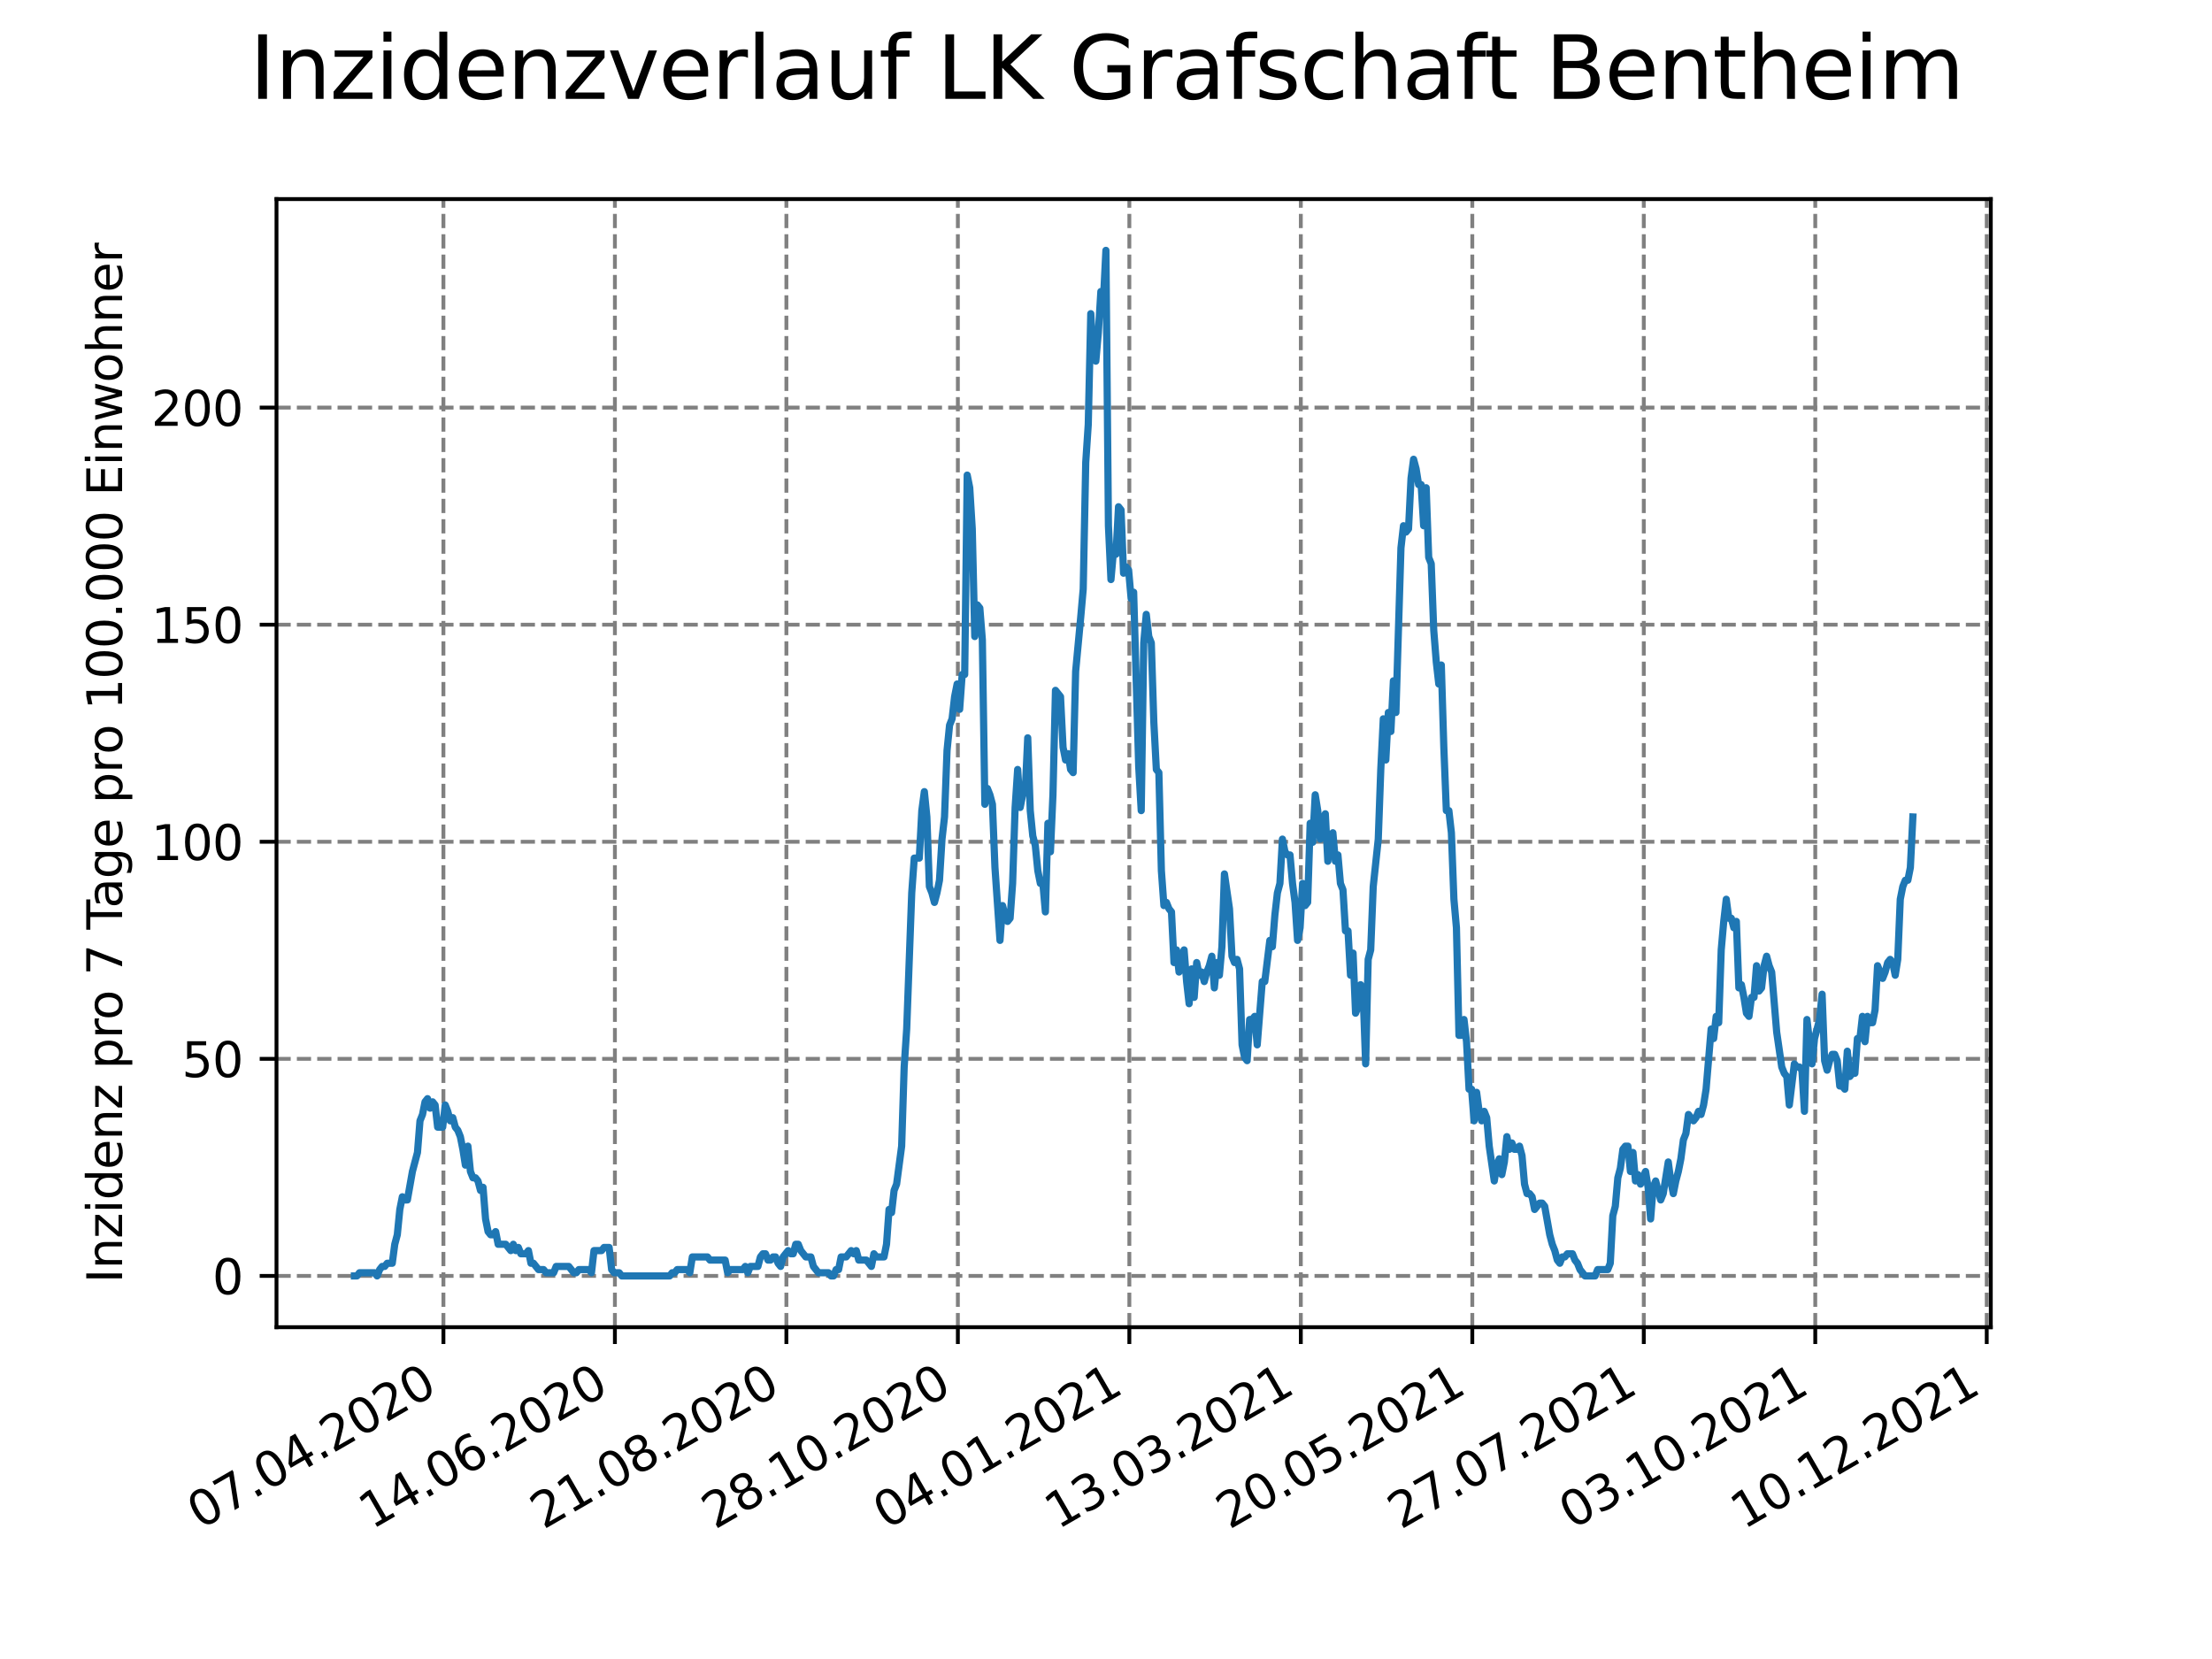 <?xml version="1.0" encoding="utf-8" standalone="no"?>
<!DOCTYPE svg PUBLIC "-//W3C//DTD SVG 1.1//EN"
  "http://www.w3.org/Graphics/SVG/1.1/DTD/svg11.dtd">
<svg height="345.6pt" version="1.1" viewBox="0 0 460.8 345.6" width="460.8pt" xmlns="http://www.w3.org/2000/svg" xmlns:xlink="http://www.w3.org/1999/xlink">
 <defs>
  <style type="text/css">*{stroke-linecap:butt;stroke-linejoin:round;}</style>
 </defs>
 <g id="figure_1">
  <g id="patch_1">
   <path d="M 0 345.6 
L 460.8 345.6 
L 460.8 0 
L 0 0 
z
" style="fill:#ffffff;"/>
  </g>
  <g id="axes_1">
   <g id="patch_2">
    <path d="M 57.6 276.48 
L 414.72 276.48 
L 414.72 41.472 
L 57.6 41.472 
z
" style="fill:#ffffff;"/>
   </g>
   <g id="matplotlib.axis_1">
    <g id="xtick_1">
     <g id="line2d_1">
      <path clip-path="url(#pcedfd2a680)" d="M 92.373 276.48 
L 92.373 41.472 
" style="fill:none;stroke:#808080;stroke-dasharray:2.96,1.28;stroke-dashoffset:0;stroke-width:0.8;"/>
     </g>
     <g id="line2d_2">
      <defs>
       <path d="M 0 0 
L 0 3.5 
" id="mc5016d5412" style="stroke:#000000;stroke-width:0.8;"/>
      </defs>
      <g>
       <use style="stroke:#000000;stroke-width:0.8;" x="92.373" xlink:href="#mc5016d5412" y="276.48"/>
      </g>
     </g>
     <g id="text_1">
      <!-- 07.04.2020 -->
      <g transform="translate(41.747 318.689)rotate(-30)scale(0.1 -0.1)">
       <defs>
        <path d="M 2034 4250 
Q 1547 4250 1301 3770 
Q 1056 3291 1056 2328 
Q 1056 1369 1301 889 
Q 1547 409 2034 409 
Q 2525 409 2770 889 
Q 3016 1369 3016 2328 
Q 3016 3291 2770 3770 
Q 2525 4250 2034 4250 
z
M 2034 4750 
Q 2819 4750 3233 4129 
Q 3647 3509 3647 2328 
Q 3647 1150 3233 529 
Q 2819 -91 2034 -91 
Q 1250 -91 836 529 
Q 422 1150 422 2328 
Q 422 3509 836 4129 
Q 1250 4750 2034 4750 
z
" id="DejaVuSans-30" transform="scale(0.016)"/>
        <path d="M 525 4666 
L 3525 4666 
L 3525 4397 
L 1831 0 
L 1172 0 
L 2766 4134 
L 525 4134 
L 525 4666 
z
" id="DejaVuSans-37" transform="scale(0.016)"/>
        <path d="M 684 794 
L 1344 794 
L 1344 0 
L 684 0 
L 684 794 
z
" id="DejaVuSans-2e" transform="scale(0.016)"/>
        <path d="M 2419 4116 
L 825 1625 
L 2419 1625 
L 2419 4116 
z
M 2253 4666 
L 3047 4666 
L 3047 1625 
L 3713 1625 
L 3713 1100 
L 3047 1100 
L 3047 0 
L 2419 0 
L 2419 1100 
L 313 1100 
L 313 1709 
L 2253 4666 
z
" id="DejaVuSans-34" transform="scale(0.016)"/>
        <path d="M 1228 531 
L 3431 531 
L 3431 0 
L 469 0 
L 469 531 
Q 828 903 1448 1529 
Q 2069 2156 2228 2338 
Q 2531 2678 2651 2914 
Q 2772 3150 2772 3378 
Q 2772 3750 2511 3984 
Q 2250 4219 1831 4219 
Q 1534 4219 1204 4116 
Q 875 4013 500 3803 
L 500 4441 
Q 881 4594 1212 4672 
Q 1544 4750 1819 4750 
Q 2544 4750 2975 4387 
Q 3406 4025 3406 3419 
Q 3406 3131 3298 2873 
Q 3191 2616 2906 2266 
Q 2828 2175 2409 1742 
Q 1991 1309 1228 531 
z
" id="DejaVuSans-32" transform="scale(0.016)"/>
       </defs>
       <use xlink:href="#DejaVuSans-30"/>
       <use x="63.623" xlink:href="#DejaVuSans-37"/>
       <use x="127.246" xlink:href="#DejaVuSans-2e"/>
       <use x="159.033" xlink:href="#DejaVuSans-30"/>
       <use x="222.656" xlink:href="#DejaVuSans-34"/>
       <use x="286.279" xlink:href="#DejaVuSans-2e"/>
       <use x="318.066" xlink:href="#DejaVuSans-32"/>
       <use x="381.689" xlink:href="#DejaVuSans-30"/>
       <use x="445.312" xlink:href="#DejaVuSans-32"/>
       <use x="508.936" xlink:href="#DejaVuSans-30"/>
      </g>
     </g>
    </g>
    <g id="xtick_2">
     <g id="line2d_3">
      <path clip-path="url(#pcedfd2a680)" d="M 128.095 276.48 
L 128.095 41.472 
" style="fill:none;stroke:#808080;stroke-dasharray:2.96,1.28;stroke-dashoffset:0;stroke-width:0.8;"/>
     </g>
     <g id="line2d_4">
      <g>
       <use style="stroke:#000000;stroke-width:0.8;" x="128.095" xlink:href="#mc5016d5412" y="276.48"/>
      </g>
     </g>
     <g id="text_2">
      <!-- 14.06.2020 -->
      <g transform="translate(77.47 318.689)rotate(-30)scale(0.1 -0.1)">
       <defs>
        <path d="M 794 531 
L 1825 531 
L 1825 4091 
L 703 3866 
L 703 4441 
L 1819 4666 
L 2450 4666 
L 2450 531 
L 3481 531 
L 3481 0 
L 794 0 
L 794 531 
z
" id="DejaVuSans-31" transform="scale(0.016)"/>
        <path d="M 2113 2584 
Q 1688 2584 1439 2293 
Q 1191 2003 1191 1497 
Q 1191 994 1439 701 
Q 1688 409 2113 409 
Q 2538 409 2786 701 
Q 3034 994 3034 1497 
Q 3034 2003 2786 2293 
Q 2538 2584 2113 2584 
z
M 3366 4563 
L 3366 3988 
Q 3128 4100 2886 4159 
Q 2644 4219 2406 4219 
Q 1781 4219 1451 3797 
Q 1122 3375 1075 2522 
Q 1259 2794 1537 2939 
Q 1816 3084 2150 3084 
Q 2853 3084 3261 2657 
Q 3669 2231 3669 1497 
Q 3669 778 3244 343 
Q 2819 -91 2113 -91 
Q 1303 -91 875 529 
Q 447 1150 447 2328 
Q 447 3434 972 4092 
Q 1497 4750 2381 4750 
Q 2619 4750 2861 4703 
Q 3103 4656 3366 4563 
z
" id="DejaVuSans-36" transform="scale(0.016)"/>
       </defs>
       <use xlink:href="#DejaVuSans-31"/>
       <use x="63.623" xlink:href="#DejaVuSans-34"/>
       <use x="127.246" xlink:href="#DejaVuSans-2e"/>
       <use x="159.033" xlink:href="#DejaVuSans-30"/>
       <use x="222.656" xlink:href="#DejaVuSans-36"/>
       <use x="286.279" xlink:href="#DejaVuSans-2e"/>
       <use x="318.066" xlink:href="#DejaVuSans-32"/>
       <use x="381.689" xlink:href="#DejaVuSans-30"/>
       <use x="445.312" xlink:href="#DejaVuSans-32"/>
       <use x="508.936" xlink:href="#DejaVuSans-30"/>
      </g>
     </g>
    </g>
    <g id="xtick_3">
     <g id="line2d_5">
      <path clip-path="url(#pcedfd2a680)" d="M 163.818 276.48 
L 163.818 41.472 
" style="fill:none;stroke:#808080;stroke-dasharray:2.96,1.28;stroke-dashoffset:0;stroke-width:0.8;"/>
     </g>
     <g id="line2d_6">
      <g>
       <use style="stroke:#000000;stroke-width:0.8;" x="163.818" xlink:href="#mc5016d5412" y="276.48"/>
      </g>
     </g>
     <g id="text_3">
      <!-- 21.08.2020 -->
      <g transform="translate(113.192 318.689)rotate(-30)scale(0.1 -0.1)">
       <defs>
        <path d="M 2034 2216 
Q 1584 2216 1326 1975 
Q 1069 1734 1069 1313 
Q 1069 891 1326 650 
Q 1584 409 2034 409 
Q 2484 409 2743 651 
Q 3003 894 3003 1313 
Q 3003 1734 2745 1975 
Q 2488 2216 2034 2216 
z
M 1403 2484 
Q 997 2584 770 2862 
Q 544 3141 544 3541 
Q 544 4100 942 4425 
Q 1341 4750 2034 4750 
Q 2731 4750 3128 4425 
Q 3525 4100 3525 3541 
Q 3525 3141 3298 2862 
Q 3072 2584 2669 2484 
Q 3125 2378 3379 2068 
Q 3634 1759 3634 1313 
Q 3634 634 3220 271 
Q 2806 -91 2034 -91 
Q 1263 -91 848 271 
Q 434 634 434 1313 
Q 434 1759 690 2068 
Q 947 2378 1403 2484 
z
M 1172 3481 
Q 1172 3119 1398 2916 
Q 1625 2713 2034 2713 
Q 2441 2713 2670 2916 
Q 2900 3119 2900 3481 
Q 2900 3844 2670 4047 
Q 2441 4250 2034 4250 
Q 1625 4250 1398 4047 
Q 1172 3844 1172 3481 
z
" id="DejaVuSans-38" transform="scale(0.016)"/>
       </defs>
       <use xlink:href="#DejaVuSans-32"/>
       <use x="63.623" xlink:href="#DejaVuSans-31"/>
       <use x="127.246" xlink:href="#DejaVuSans-2e"/>
       <use x="159.033" xlink:href="#DejaVuSans-30"/>
       <use x="222.656" xlink:href="#DejaVuSans-38"/>
       <use x="286.279" xlink:href="#DejaVuSans-2e"/>
       <use x="318.066" xlink:href="#DejaVuSans-32"/>
       <use x="381.689" xlink:href="#DejaVuSans-30"/>
       <use x="445.312" xlink:href="#DejaVuSans-32"/>
       <use x="508.936" xlink:href="#DejaVuSans-30"/>
      </g>
     </g>
    </g>
    <g id="xtick_4">
     <g id="line2d_7">
      <path clip-path="url(#pcedfd2a680)" d="M 199.54 276.48 
L 199.54 41.472 
" style="fill:none;stroke:#808080;stroke-dasharray:2.96,1.28;stroke-dashoffset:0;stroke-width:0.8;"/>
     </g>
     <g id="line2d_8">
      <g>
       <use style="stroke:#000000;stroke-width:0.8;" x="199.54" xlink:href="#mc5016d5412" y="276.48"/>
      </g>
     </g>
     <g id="text_4">
      <!-- 28.10.2020 -->
      <g transform="translate(148.915 318.689)rotate(-30)scale(0.1 -0.1)">
       <use xlink:href="#DejaVuSans-32"/>
       <use x="63.623" xlink:href="#DejaVuSans-38"/>
       <use x="127.246" xlink:href="#DejaVuSans-2e"/>
       <use x="159.033" xlink:href="#DejaVuSans-31"/>
       <use x="222.656" xlink:href="#DejaVuSans-30"/>
       <use x="286.279" xlink:href="#DejaVuSans-2e"/>
       <use x="318.066" xlink:href="#DejaVuSans-32"/>
       <use x="381.689" xlink:href="#DejaVuSans-30"/>
       <use x="445.312" xlink:href="#DejaVuSans-32"/>
       <use x="508.936" xlink:href="#DejaVuSans-30"/>
      </g>
     </g>
    </g>
    <g id="xtick_5">
     <g id="line2d_9">
      <path clip-path="url(#pcedfd2a680)" d="M 235.263 276.48 
L 235.263 41.472 
" style="fill:none;stroke:#808080;stroke-dasharray:2.96,1.28;stroke-dashoffset:0;stroke-width:0.8;"/>
     </g>
     <g id="line2d_10">
      <g>
       <use style="stroke:#000000;stroke-width:0.8;" x="235.263" xlink:href="#mc5016d5412" y="276.48"/>
      </g>
     </g>
     <g id="text_5">
      <!-- 04.01.2021 -->
      <g transform="translate(184.637 318.689)rotate(-30)scale(0.1 -0.1)">
       <use xlink:href="#DejaVuSans-30"/>
       <use x="63.623" xlink:href="#DejaVuSans-34"/>
       <use x="127.246" xlink:href="#DejaVuSans-2e"/>
       <use x="159.033" xlink:href="#DejaVuSans-30"/>
       <use x="222.656" xlink:href="#DejaVuSans-31"/>
       <use x="286.279" xlink:href="#DejaVuSans-2e"/>
       <use x="318.066" xlink:href="#DejaVuSans-32"/>
       <use x="381.689" xlink:href="#DejaVuSans-30"/>
       <use x="445.312" xlink:href="#DejaVuSans-32"/>
       <use x="508.936" xlink:href="#DejaVuSans-31"/>
      </g>
     </g>
    </g>
    <g id="xtick_6">
     <g id="line2d_11">
      <path clip-path="url(#pcedfd2a680)" d="M 270.985 276.48 
L 270.985 41.472 
" style="fill:none;stroke:#808080;stroke-dasharray:2.96,1.28;stroke-dashoffset:0;stroke-width:0.8;"/>
     </g>
     <g id="line2d_12">
      <g>
       <use style="stroke:#000000;stroke-width:0.8;" x="270.985" xlink:href="#mc5016d5412" y="276.48"/>
      </g>
     </g>
     <g id="text_6">
      <!-- 13.03.2021 -->
      <g transform="translate(220.36 318.689)rotate(-30)scale(0.1 -0.1)">
       <defs>
        <path d="M 2597 2516 
Q 3050 2419 3304 2112 
Q 3559 1806 3559 1356 
Q 3559 666 3084 287 
Q 2609 -91 1734 -91 
Q 1441 -91 1130 -33 
Q 819 25 488 141 
L 488 750 
Q 750 597 1062 519 
Q 1375 441 1716 441 
Q 2309 441 2620 675 
Q 2931 909 2931 1356 
Q 2931 1769 2642 2001 
Q 2353 2234 1838 2234 
L 1294 2234 
L 1294 2753 
L 1863 2753 
Q 2328 2753 2575 2939 
Q 2822 3125 2822 3475 
Q 2822 3834 2567 4026 
Q 2313 4219 1838 4219 
Q 1578 4219 1281 4162 
Q 984 4106 628 3988 
L 628 4550 
Q 988 4650 1302 4700 
Q 1616 4750 1894 4750 
Q 2613 4750 3031 4423 
Q 3450 4097 3450 3541 
Q 3450 3153 3228 2886 
Q 3006 2619 2597 2516 
z
" id="DejaVuSans-33" transform="scale(0.016)"/>
       </defs>
       <use xlink:href="#DejaVuSans-31"/>
       <use x="63.623" xlink:href="#DejaVuSans-33"/>
       <use x="127.246" xlink:href="#DejaVuSans-2e"/>
       <use x="159.033" xlink:href="#DejaVuSans-30"/>
       <use x="222.656" xlink:href="#DejaVuSans-33"/>
       <use x="286.279" xlink:href="#DejaVuSans-2e"/>
       <use x="318.066" xlink:href="#DejaVuSans-32"/>
       <use x="381.689" xlink:href="#DejaVuSans-30"/>
       <use x="445.312" xlink:href="#DejaVuSans-32"/>
       <use x="508.936" xlink:href="#DejaVuSans-31"/>
      </g>
     </g>
    </g>
    <g id="xtick_7">
     <g id="line2d_13">
      <path clip-path="url(#pcedfd2a680)" d="M 306.708 276.48 
L 306.708 41.472 
" style="fill:none;stroke:#808080;stroke-dasharray:2.96,1.28;stroke-dashoffset:0;stroke-width:0.8;"/>
     </g>
     <g id="line2d_14">
      <g>
       <use style="stroke:#000000;stroke-width:0.8;" x="306.708" xlink:href="#mc5016d5412" y="276.48"/>
      </g>
     </g>
     <g id="text_7">
      <!-- 20.05.2021 -->
      <g transform="translate(256.082 318.689)rotate(-30)scale(0.1 -0.1)">
       <defs>
        <path d="M 691 4666 
L 3169 4666 
L 3169 4134 
L 1269 4134 
L 1269 2991 
Q 1406 3038 1543 3061 
Q 1681 3084 1819 3084 
Q 2600 3084 3056 2656 
Q 3513 2228 3513 1497 
Q 3513 744 3044 326 
Q 2575 -91 1722 -91 
Q 1428 -91 1123 -41 
Q 819 9 494 109 
L 494 744 
Q 775 591 1075 516 
Q 1375 441 1709 441 
Q 2250 441 2565 725 
Q 2881 1009 2881 1497 
Q 2881 1984 2565 2268 
Q 2250 2553 1709 2553 
Q 1456 2553 1204 2497 
Q 953 2441 691 2322 
L 691 4666 
z
" id="DejaVuSans-35" transform="scale(0.016)"/>
       </defs>
       <use xlink:href="#DejaVuSans-32"/>
       <use x="63.623" xlink:href="#DejaVuSans-30"/>
       <use x="127.246" xlink:href="#DejaVuSans-2e"/>
       <use x="159.033" xlink:href="#DejaVuSans-30"/>
       <use x="222.656" xlink:href="#DejaVuSans-35"/>
       <use x="286.279" xlink:href="#DejaVuSans-2e"/>
       <use x="318.066" xlink:href="#DejaVuSans-32"/>
       <use x="381.689" xlink:href="#DejaVuSans-30"/>
       <use x="445.312" xlink:href="#DejaVuSans-32"/>
       <use x="508.936" xlink:href="#DejaVuSans-31"/>
      </g>
     </g>
    </g>
    <g id="xtick_8">
     <g id="line2d_15">
      <path clip-path="url(#pcedfd2a680)" d="M 342.43 276.48 
L 342.43 41.472 
" style="fill:none;stroke:#808080;stroke-dasharray:2.96,1.28;stroke-dashoffset:0;stroke-width:0.8;"/>
     </g>
     <g id="line2d_16">
      <g>
       <use style="stroke:#000000;stroke-width:0.8;" x="342.43" xlink:href="#mc5016d5412" y="276.48"/>
      </g>
     </g>
     <g id="text_8">
      <!-- 27.07.2021 -->
      <g transform="translate(291.805 318.689)rotate(-30)scale(0.1 -0.1)">
       <use xlink:href="#DejaVuSans-32"/>
       <use x="63.623" xlink:href="#DejaVuSans-37"/>
       <use x="127.246" xlink:href="#DejaVuSans-2e"/>
       <use x="159.033" xlink:href="#DejaVuSans-30"/>
       <use x="222.656" xlink:href="#DejaVuSans-37"/>
       <use x="286.279" xlink:href="#DejaVuSans-2e"/>
       <use x="318.066" xlink:href="#DejaVuSans-32"/>
       <use x="381.689" xlink:href="#DejaVuSans-30"/>
       <use x="445.312" xlink:href="#DejaVuSans-32"/>
       <use x="508.936" xlink:href="#DejaVuSans-31"/>
      </g>
     </g>
    </g>
    <g id="xtick_9">
     <g id="line2d_17">
      <path clip-path="url(#pcedfd2a680)" d="M 378.153 276.48 
L 378.153 41.472 
" style="fill:none;stroke:#808080;stroke-dasharray:2.96,1.28;stroke-dashoffset:0;stroke-width:0.8;"/>
     </g>
     <g id="line2d_18">
      <g>
       <use style="stroke:#000000;stroke-width:0.8;" x="378.153" xlink:href="#mc5016d5412" y="276.48"/>
      </g>
     </g>
     <g id="text_9">
      <!-- 03.10.2021 -->
      <g transform="translate(327.527 318.689)rotate(-30)scale(0.1 -0.1)">
       <use xlink:href="#DejaVuSans-30"/>
       <use x="63.623" xlink:href="#DejaVuSans-33"/>
       <use x="127.246" xlink:href="#DejaVuSans-2e"/>
       <use x="159.033" xlink:href="#DejaVuSans-31"/>
       <use x="222.656" xlink:href="#DejaVuSans-30"/>
       <use x="286.279" xlink:href="#DejaVuSans-2e"/>
       <use x="318.066" xlink:href="#DejaVuSans-32"/>
       <use x="381.689" xlink:href="#DejaVuSans-30"/>
       <use x="445.312" xlink:href="#DejaVuSans-32"/>
       <use x="508.936" xlink:href="#DejaVuSans-31"/>
      </g>
     </g>
    </g>
    <g id="xtick_10">
     <g id="line2d_19">
      <path clip-path="url(#pcedfd2a680)" d="M 413.875 276.48 
L 413.875 41.472 
" style="fill:none;stroke:#808080;stroke-dasharray:2.96,1.28;stroke-dashoffset:0;stroke-width:0.8;"/>
     </g>
     <g id="line2d_20">
      <g>
       <use style="stroke:#000000;stroke-width:0.8;" x="413.875" xlink:href="#mc5016d5412" y="276.48"/>
      </g>
     </g>
     <g id="text_10">
      <!-- 10.12.2021 -->
      <g transform="translate(363.25 318.689)rotate(-30)scale(0.1 -0.1)">
       <use xlink:href="#DejaVuSans-31"/>
       <use x="63.623" xlink:href="#DejaVuSans-30"/>
       <use x="127.246" xlink:href="#DejaVuSans-2e"/>
       <use x="159.033" xlink:href="#DejaVuSans-31"/>
       <use x="222.656" xlink:href="#DejaVuSans-32"/>
       <use x="286.279" xlink:href="#DejaVuSans-2e"/>
       <use x="318.066" xlink:href="#DejaVuSans-32"/>
       <use x="381.689" xlink:href="#DejaVuSans-30"/>
       <use x="445.312" xlink:href="#DejaVuSans-32"/>
       <use x="508.936" xlink:href="#DejaVuSans-31"/>
      </g>
     </g>
    </g>
   </g>
   <g id="matplotlib.axis_2">
    <g id="ytick_1">
     <g id="line2d_21">
      <path clip-path="url(#pcedfd2a680)" d="M 57.6 265.798 
L 414.72 265.798 
" style="fill:none;stroke:#808080;stroke-dasharray:2.96,1.28;stroke-dashoffset:0;stroke-width:0.8;"/>
     </g>
     <g id="line2d_22">
      <defs>
       <path d="M 0 0 
L -3.5 0 
" id="m6a59c9fbe6" style="stroke:#000000;stroke-width:0.8;"/>
      </defs>
      <g>
       <use style="stroke:#000000;stroke-width:0.8;" x="57.6" xlink:href="#m6a59c9fbe6" y="265.798"/>
      </g>
     </g>
     <g id="text_11">
      <!-- 0 -->
      <g transform="translate(44.237 269.597)scale(0.1 -0.1)">
       <use xlink:href="#DejaVuSans-30"/>
      </g>
     </g>
    </g>
    <g id="ytick_2">
     <g id="line2d_23">
      <path clip-path="url(#pcedfd2a680)" d="M 57.6 220.576 
L 414.72 220.576 
" style="fill:none;stroke:#808080;stroke-dasharray:2.96,1.28;stroke-dashoffset:0;stroke-width:0.8;"/>
     </g>
     <g id="line2d_24">
      <g>
       <use style="stroke:#000000;stroke-width:0.8;" x="57.6" xlink:href="#m6a59c9fbe6" y="220.576"/>
      </g>
     </g>
     <g id="text_12">
      <!-- 50 -->
      <g transform="translate(37.875 224.375)scale(0.1 -0.1)">
       <use xlink:href="#DejaVuSans-35"/>
       <use x="63.623" xlink:href="#DejaVuSans-30"/>
      </g>
     </g>
    </g>
    <g id="ytick_3">
     <g id="line2d_25">
      <path clip-path="url(#pcedfd2a680)" d="M 57.6 175.354 
L 414.72 175.354 
" style="fill:none;stroke:#808080;stroke-dasharray:2.96,1.28;stroke-dashoffset:0;stroke-width:0.8;"/>
     </g>
     <g id="line2d_26">
      <g>
       <use style="stroke:#000000;stroke-width:0.8;" x="57.6" xlink:href="#m6a59c9fbe6" y="175.354"/>
      </g>
     </g>
     <g id="text_13">
      <!-- 100 -->
      <g transform="translate(31.512 179.153)scale(0.1 -0.1)">
       <use xlink:href="#DejaVuSans-31"/>
       <use x="63.623" xlink:href="#DejaVuSans-30"/>
       <use x="127.246" xlink:href="#DejaVuSans-30"/>
      </g>
     </g>
    </g>
    <g id="ytick_4">
     <g id="line2d_27">
      <path clip-path="url(#pcedfd2a680)" d="M 57.6 130.132 
L 414.72 130.132 
" style="fill:none;stroke:#808080;stroke-dasharray:2.96,1.28;stroke-dashoffset:0;stroke-width:0.8;"/>
     </g>
     <g id="line2d_28">
      <g>
       <use style="stroke:#000000;stroke-width:0.8;" x="57.6" xlink:href="#m6a59c9fbe6" y="130.132"/>
      </g>
     </g>
     <g id="text_14">
      <!-- 150 -->
      <g transform="translate(31.512 133.931)scale(0.1 -0.1)">
       <use xlink:href="#DejaVuSans-31"/>
       <use x="63.623" xlink:href="#DejaVuSans-35"/>
       <use x="127.246" xlink:href="#DejaVuSans-30"/>
      </g>
     </g>
    </g>
    <g id="ytick_5">
     <g id="line2d_29">
      <path clip-path="url(#pcedfd2a680)" d="M 57.6 84.91 
L 414.72 84.91 
" style="fill:none;stroke:#808080;stroke-dasharray:2.96,1.28;stroke-dashoffset:0;stroke-width:0.8;"/>
     </g>
     <g id="line2d_30">
      <g>
       <use style="stroke:#000000;stroke-width:0.8;" x="57.6" xlink:href="#m6a59c9fbe6" y="84.91"/>
      </g>
     </g>
     <g id="text_15">
      <!-- 200 -->
      <g transform="translate(31.512 88.709)scale(0.1 -0.1)">
       <use xlink:href="#DejaVuSans-32"/>
       <use x="63.623" xlink:href="#DejaVuSans-30"/>
       <use x="127.246" xlink:href="#DejaVuSans-30"/>
      </g>
     </g>
    </g>
    <g id="text_16">
     <!-- Inzidenz pro 7 Tage pro 100.000 Einwohner -->
     <g transform="translate(25.433 267.301)rotate(-90)scale(0.1 -0.1)">
      <defs>
       <path d="M 628 4666 
L 1259 4666 
L 1259 0 
L 628 0 
L 628 4666 
z
" id="DejaVuSans-49" transform="scale(0.016)"/>
       <path d="M 3513 2113 
L 3513 0 
L 2938 0 
L 2938 2094 
Q 2938 2591 2744 2837 
Q 2550 3084 2163 3084 
Q 1697 3084 1428 2787 
Q 1159 2491 1159 1978 
L 1159 0 
L 581 0 
L 581 3500 
L 1159 3500 
L 1159 2956 
Q 1366 3272 1645 3428 
Q 1925 3584 2291 3584 
Q 2894 3584 3203 3211 
Q 3513 2838 3513 2113 
z
" id="DejaVuSans-6e" transform="scale(0.016)"/>
       <path d="M 353 3500 
L 3084 3500 
L 3084 2975 
L 922 459 
L 3084 459 
L 3084 0 
L 275 0 
L 275 525 
L 2438 3041 
L 353 3041 
L 353 3500 
z
" id="DejaVuSans-7a" transform="scale(0.016)"/>
       <path d="M 603 3500 
L 1178 3500 
L 1178 0 
L 603 0 
L 603 3500 
z
M 603 4863 
L 1178 4863 
L 1178 4134 
L 603 4134 
L 603 4863 
z
" id="DejaVuSans-69" transform="scale(0.016)"/>
       <path d="M 2906 2969 
L 2906 4863 
L 3481 4863 
L 3481 0 
L 2906 0 
L 2906 525 
Q 2725 213 2448 61 
Q 2172 -91 1784 -91 
Q 1150 -91 751 415 
Q 353 922 353 1747 
Q 353 2572 751 3078 
Q 1150 3584 1784 3584 
Q 2172 3584 2448 3432 
Q 2725 3281 2906 2969 
z
M 947 1747 
Q 947 1113 1208 752 
Q 1469 391 1925 391 
Q 2381 391 2643 752 
Q 2906 1113 2906 1747 
Q 2906 2381 2643 2742 
Q 2381 3103 1925 3103 
Q 1469 3103 1208 2742 
Q 947 2381 947 1747 
z
" id="DejaVuSans-64" transform="scale(0.016)"/>
       <path d="M 3597 1894 
L 3597 1613 
L 953 1613 
Q 991 1019 1311 708 
Q 1631 397 2203 397 
Q 2534 397 2845 478 
Q 3156 559 3463 722 
L 3463 178 
Q 3153 47 2828 -22 
Q 2503 -91 2169 -91 
Q 1331 -91 842 396 
Q 353 884 353 1716 
Q 353 2575 817 3079 
Q 1281 3584 2069 3584 
Q 2775 3584 3186 3129 
Q 3597 2675 3597 1894 
z
M 3022 2063 
Q 3016 2534 2758 2815 
Q 2500 3097 2075 3097 
Q 1594 3097 1305 2825 
Q 1016 2553 972 2059 
L 3022 2063 
z
" id="DejaVuSans-65" transform="scale(0.016)"/>
       <path id="DejaVuSans-20" transform="scale(0.016)"/>
       <path d="M 1159 525 
L 1159 -1331 
L 581 -1331 
L 581 3500 
L 1159 3500 
L 1159 2969 
Q 1341 3281 1617 3432 
Q 1894 3584 2278 3584 
Q 2916 3584 3314 3078 
Q 3713 2572 3713 1747 
Q 3713 922 3314 415 
Q 2916 -91 2278 -91 
Q 1894 -91 1617 61 
Q 1341 213 1159 525 
z
M 3116 1747 
Q 3116 2381 2855 2742 
Q 2594 3103 2138 3103 
Q 1681 3103 1420 2742 
Q 1159 2381 1159 1747 
Q 1159 1113 1420 752 
Q 1681 391 2138 391 
Q 2594 391 2855 752 
Q 3116 1113 3116 1747 
z
" id="DejaVuSans-70" transform="scale(0.016)"/>
       <path d="M 2631 2963 
Q 2534 3019 2420 3045 
Q 2306 3072 2169 3072 
Q 1681 3072 1420 2755 
Q 1159 2438 1159 1844 
L 1159 0 
L 581 0 
L 581 3500 
L 1159 3500 
L 1159 2956 
Q 1341 3275 1631 3429 
Q 1922 3584 2338 3584 
Q 2397 3584 2469 3576 
Q 2541 3569 2628 3553 
L 2631 2963 
z
" id="DejaVuSans-72" transform="scale(0.016)"/>
       <path d="M 1959 3097 
Q 1497 3097 1228 2736 
Q 959 2375 959 1747 
Q 959 1119 1226 758 
Q 1494 397 1959 397 
Q 2419 397 2687 759 
Q 2956 1122 2956 1747 
Q 2956 2369 2687 2733 
Q 2419 3097 1959 3097 
z
M 1959 3584 
Q 2709 3584 3137 3096 
Q 3566 2609 3566 1747 
Q 3566 888 3137 398 
Q 2709 -91 1959 -91 
Q 1206 -91 779 398 
Q 353 888 353 1747 
Q 353 2609 779 3096 
Q 1206 3584 1959 3584 
z
" id="DejaVuSans-6f" transform="scale(0.016)"/>
       <path d="M -19 4666 
L 3928 4666 
L 3928 4134 
L 2272 4134 
L 2272 0 
L 1638 0 
L 1638 4134 
L -19 4134 
L -19 4666 
z
" id="DejaVuSans-54" transform="scale(0.016)"/>
       <path d="M 2194 1759 
Q 1497 1759 1228 1600 
Q 959 1441 959 1056 
Q 959 750 1161 570 
Q 1363 391 1709 391 
Q 2188 391 2477 730 
Q 2766 1069 2766 1631 
L 2766 1759 
L 2194 1759 
z
M 3341 1997 
L 3341 0 
L 2766 0 
L 2766 531 
Q 2569 213 2275 61 
Q 1981 -91 1556 -91 
Q 1019 -91 701 211 
Q 384 513 384 1019 
Q 384 1609 779 1909 
Q 1175 2209 1959 2209 
L 2766 2209 
L 2766 2266 
Q 2766 2663 2505 2880 
Q 2244 3097 1772 3097 
Q 1472 3097 1187 3025 
Q 903 2953 641 2809 
L 641 3341 
Q 956 3463 1253 3523 
Q 1550 3584 1831 3584 
Q 2591 3584 2966 3190 
Q 3341 2797 3341 1997 
z
" id="DejaVuSans-61" transform="scale(0.016)"/>
       <path d="M 2906 1791 
Q 2906 2416 2648 2759 
Q 2391 3103 1925 3103 
Q 1463 3103 1205 2759 
Q 947 2416 947 1791 
Q 947 1169 1205 825 
Q 1463 481 1925 481 
Q 2391 481 2648 825 
Q 2906 1169 2906 1791 
z
M 3481 434 
Q 3481 -459 3084 -895 
Q 2688 -1331 1869 -1331 
Q 1566 -1331 1297 -1286 
Q 1028 -1241 775 -1147 
L 775 -588 
Q 1028 -725 1275 -790 
Q 1522 -856 1778 -856 
Q 2344 -856 2625 -561 
Q 2906 -266 2906 331 
L 2906 616 
Q 2728 306 2450 153 
Q 2172 0 1784 0 
Q 1141 0 747 490 
Q 353 981 353 1791 
Q 353 2603 747 3093 
Q 1141 3584 1784 3584 
Q 2172 3584 2450 3431 
Q 2728 3278 2906 2969 
L 2906 3500 
L 3481 3500 
L 3481 434 
z
" id="DejaVuSans-67" transform="scale(0.016)"/>
       <path d="M 628 4666 
L 3578 4666 
L 3578 4134 
L 1259 4134 
L 1259 2753 
L 3481 2753 
L 3481 2222 
L 1259 2222 
L 1259 531 
L 3634 531 
L 3634 0 
L 628 0 
L 628 4666 
z
" id="DejaVuSans-45" transform="scale(0.016)"/>
       <path d="M 269 3500 
L 844 3500 
L 1563 769 
L 2278 3500 
L 2956 3500 
L 3675 769 
L 4391 3500 
L 4966 3500 
L 4050 0 
L 3372 0 
L 2619 2869 
L 1863 0 
L 1184 0 
L 269 3500 
z
" id="DejaVuSans-77" transform="scale(0.016)"/>
       <path d="M 3513 2113 
L 3513 0 
L 2938 0 
L 2938 2094 
Q 2938 2591 2744 2837 
Q 2550 3084 2163 3084 
Q 1697 3084 1428 2787 
Q 1159 2491 1159 1978 
L 1159 0 
L 581 0 
L 581 4863 
L 1159 4863 
L 1159 2956 
Q 1366 3272 1645 3428 
Q 1925 3584 2291 3584 
Q 2894 3584 3203 3211 
Q 3513 2838 3513 2113 
z
" id="DejaVuSans-68" transform="scale(0.016)"/>
      </defs>
      <use xlink:href="#DejaVuSans-49"/>
      <use x="29.492" xlink:href="#DejaVuSans-6e"/>
      <use x="92.871" xlink:href="#DejaVuSans-7a"/>
      <use x="145.361" xlink:href="#DejaVuSans-69"/>
      <use x="173.145" xlink:href="#DejaVuSans-64"/>
      <use x="236.621" xlink:href="#DejaVuSans-65"/>
      <use x="298.145" xlink:href="#DejaVuSans-6e"/>
      <use x="361.523" xlink:href="#DejaVuSans-7a"/>
      <use x="414.014" xlink:href="#DejaVuSans-20"/>
      <use x="445.801" xlink:href="#DejaVuSans-70"/>
      <use x="509.277" xlink:href="#DejaVuSans-72"/>
      <use x="548.141" xlink:href="#DejaVuSans-6f"/>
      <use x="609.322" xlink:href="#DejaVuSans-20"/>
      <use x="641.109" xlink:href="#DejaVuSans-37"/>
      <use x="704.732" xlink:href="#DejaVuSans-20"/>
      <use x="736.52" xlink:href="#DejaVuSans-54"/>
      <use x="781.104" xlink:href="#DejaVuSans-61"/>
      <use x="842.383" xlink:href="#DejaVuSans-67"/>
      <use x="905.859" xlink:href="#DejaVuSans-65"/>
      <use x="967.383" xlink:href="#DejaVuSans-20"/>
      <use x="999.17" xlink:href="#DejaVuSans-70"/>
      <use x="1062.646" xlink:href="#DejaVuSans-72"/>
      <use x="1101.51" xlink:href="#DejaVuSans-6f"/>
      <use x="1162.691" xlink:href="#DejaVuSans-20"/>
      <use x="1194.479" xlink:href="#DejaVuSans-31"/>
      <use x="1258.102" xlink:href="#DejaVuSans-30"/>
      <use x="1321.725" xlink:href="#DejaVuSans-30"/>
      <use x="1385.348" xlink:href="#DejaVuSans-2e"/>
      <use x="1417.135" xlink:href="#DejaVuSans-30"/>
      <use x="1480.758" xlink:href="#DejaVuSans-30"/>
      <use x="1544.381" xlink:href="#DejaVuSans-30"/>
      <use x="1608.004" xlink:href="#DejaVuSans-20"/>
      <use x="1639.791" xlink:href="#DejaVuSans-45"/>
      <use x="1702.975" xlink:href="#DejaVuSans-69"/>
      <use x="1730.758" xlink:href="#DejaVuSans-6e"/>
      <use x="1794.137" xlink:href="#DejaVuSans-77"/>
      <use x="1875.924" xlink:href="#DejaVuSans-6f"/>
      <use x="1937.105" xlink:href="#DejaVuSans-68"/>
      <use x="2000.484" xlink:href="#DejaVuSans-6e"/>
      <use x="2063.863" xlink:href="#DejaVuSans-65"/>
      <use x="2125.387" xlink:href="#DejaVuSans-72"/>
     </g>
    </g>
   </g>
   <g id="line2d_31">
    <path clip-path="url(#pcedfd2a680)" d="M 73.833 265.798 
L 74.358 265.798 
L 74.883 265.138 
L 78.035 265.138 
L 78.561 265.798 
L 79.086 264.479 
L 79.611 263.82 
L 80.137 263.82 
L 80.662 263.16 
L 81.713 263.16 
L 82.238 259.204 
L 82.763 257.226 
L 83.289 251.951 
L 83.814 249.313 
L 84.339 249.972 
L 84.865 249.972 
L 85.915 244.038 
L 86.966 240.081 
L 87.491 233.488 
L 88.017 232.169 
L 88.542 229.531 
L 89.067 228.872 
L 89.593 230.85 
L 90.118 229.531 
L 90.643 230.191 
L 91.169 234.806 
L 92.219 234.806 
L 92.745 230.191 
L 93.27 231.509 
L 93.795 233.488 
L 94.321 232.828 
L 94.846 234.806 
L 95.371 235.466 
L 95.897 236.784 
L 96.422 239.422 
L 96.947 242.719 
L 97.473 238.763 
L 97.998 244.038 
L 98.523 245.357 
L 99.049 245.357 
L 99.574 246.016 
L 100.099 247.994 
L 100.625 247.335 
L 101.15 253.929 
L 101.675 256.566 
L 102.201 257.226 
L 102.726 257.226 
L 103.251 256.566 
L 103.777 259.204 
L 105.353 259.204 
L 106.403 260.523 
L 106.929 259.204 
L 107.454 260.523 
L 107.979 259.863 
L 108.505 261.182 
L 109.555 261.182 
L 110.081 260.523 
L 110.606 263.16 
L 111.131 263.16 
L 112.182 264.479 
L 113.233 264.479 
L 113.758 265.138 
L 115.334 265.138 
L 115.859 263.82 
L 118.486 263.82 
L 119.537 265.138 
L 120.062 265.138 
L 120.587 264.479 
L 122.689 264.479 
L 123.214 265.138 
L 123.739 260.523 
L 125.315 260.523 
L 125.84 259.863 
L 126.891 259.863 
L 127.416 264.479 
L 127.942 265.138 
L 128.992 265.138 
L 129.518 265.798 
L 139.499 265.798 
L 140.024 265.138 
L 140.55 265.138 
L 141.075 264.479 
L 143.176 264.479 
L 143.702 265.138 
L 144.227 261.841 
L 147.379 261.841 
L 147.904 262.501 
L 151.056 262.501 
L 151.582 265.138 
L 152.107 264.479 
L 154.734 264.479 
L 155.259 263.82 
L 155.784 265.138 
L 156.31 263.82 
L 157.886 263.82 
L 158.411 261.841 
L 158.936 261.182 
L 159.462 261.182 
L 159.987 262.501 
L 160.512 262.501 
L 161.038 261.841 
L 161.563 261.841 
L 162.088 263.16 
L 162.614 263.82 
L 163.139 261.841 
L 164.19 260.523 
L 164.715 261.182 
L 165.24 261.182 
L 165.766 259.204 
L 166.291 259.204 
L 166.816 260.523 
L 167.867 261.841 
L 168.918 261.841 
L 169.443 263.82 
L 170.494 265.138 
L 172.595 265.138 
L 173.12 265.798 
L 173.646 265.798 
L 174.171 264.479 
L 174.696 264.479 
L 175.222 261.841 
L 176.272 261.841 
L 177.323 260.523 
L 177.848 261.182 
L 178.374 260.523 
L 178.899 262.501 
L 180.475 262.501 
L 181.526 263.82 
L 182.051 261.182 
L 182.576 261.841 
L 184.152 261.841 
L 184.678 259.204 
L 185.203 251.951 
L 185.728 252.61 
L 186.254 247.994 
L 186.779 246.675 
L 187.83 238.763 
L 188.355 222.278 
L 188.88 214.365 
L 189.931 186.011 
L 190.456 178.758 
L 191.507 178.758 
L 192.032 168.867 
L 192.558 164.911 
L 193.083 170.186 
L 193.608 184.692 
L 194.134 186.011 
L 194.659 187.989 
L 195.184 186.011 
L 195.71 183.374 
L 196.235 174.801 
L 196.76 170.186 
L 197.286 156.338 
L 197.811 151.063 
L 198.336 149.744 
L 198.862 145.129 
L 199.387 142.491 
L 199.912 147.766 
L 200.437 140.513 
L 200.963 140.513 
L 201.488 98.971 
L 202.013 101.609 
L 202.539 110.181 
L 203.064 132.6 
L 203.589 126.006 
L 204.115 126.666 
L 204.64 133.26 
L 205.165 167.548 
L 205.691 164.251 
L 206.216 165.57 
L 206.741 167.548 
L 207.267 180.736 
L 208.317 195.902 
L 208.843 188.649 
L 209.368 190.627 
L 209.893 191.946 
L 210.419 191.286 
L 210.944 184.033 
L 211.469 168.208 
L 211.995 160.295 
L 212.52 168.208 
L 213.045 165.57 
L 213.571 164.911 
L 214.096 153.701 
L 214.621 168.867 
L 215.147 174.142 
L 215.672 176.12 
L 216.197 181.395 
L 216.723 184.033 
L 217.248 184.033 
L 217.773 189.968 
L 218.299 171.504 
L 218.824 177.439 
L 219.349 165.57 
L 219.875 143.81 
L 220.925 145.129 
L 221.451 155.679 
L 221.976 158.317 
L 222.501 156.998 
L 223.027 160.295 
L 223.552 160.954 
L 224.077 139.854 
L 225.128 128.644 
L 225.653 122.709 
L 226.179 96.334 
L 226.704 88.421 
L 227.229 65.342 
L 227.755 74.574 
L 228.28 75.233 
L 228.805 69.298 
L 229.331 60.726 
L 229.856 62.704 
L 230.381 52.154 
L 230.907 109.521 
L 231.432 120.731 
L 231.957 114.797 
L 232.483 115.456 
L 233.008 105.565 
L 233.533 106.224 
L 234.059 119.412 
L 234.584 118.094 
L 235.109 118.753 
L 235.635 124.688 
L 236.16 123.369 
L 237.211 159.635 
L 237.736 168.867 
L 238.261 133.919 
L 238.787 127.984 
L 239.312 132.6 
L 239.837 133.919 
L 240.363 150.404 
L 240.888 160.295 
L 241.413 160.954 
L 241.939 181.395 
L 242.464 188.649 
L 242.989 187.989 
L 243.515 189.308 
L 244.04 189.968 
L 244.565 200.518 
L 245.091 197.88 
L 245.616 202.496 
L 246.141 199.199 
L 246.667 197.88 
L 247.192 204.474 
L 247.717 209.09 
L 248.243 201.837 
L 248.768 207.771 
L 249.293 200.518 
L 249.819 203.155 
L 250.344 202.496 
L 250.869 204.474 
L 251.395 202.496 
L 251.92 201.177 
L 252.445 199.199 
L 252.971 205.793 
L 253.496 200.518 
L 254.021 203.155 
L 254.547 197.221 
L 255.072 182.055 
L 256.123 189.308 
L 256.648 199.199 
L 257.173 200.518 
L 257.699 199.858 
L 258.224 201.837 
L 258.749 217.662 
L 259.275 220.3 
L 259.8 220.959 
L 260.325 212.387 
L 260.851 212.387 
L 261.376 211.728 
L 261.901 217.662 
L 262.952 204.474 
L 263.477 204.474 
L 264.528 195.902 
L 265.053 197.221 
L 265.579 190.627 
L 266.104 186.011 
L 266.629 184.033 
L 267.155 174.801 
L 267.68 177.439 
L 268.205 178.098 
L 268.731 178.098 
L 269.256 184.033 
L 269.781 187.989 
L 270.307 195.902 
L 270.832 193.264 
L 271.357 184.033 
L 271.883 188.649 
L 272.408 187.989 
L 272.933 171.504 
L 273.459 175.461 
L 273.984 165.57 
L 274.509 168.867 
L 275.034 174.801 
L 275.56 170.845 
L 276.085 169.526 
L 276.61 179.417 
L 277.136 174.801 
L 277.661 173.483 
L 278.186 179.417 
L 278.712 178.098 
L 279.237 184.033 
L 279.762 185.352 
L 280.288 193.924 
L 280.813 193.924 
L 281.338 203.155 
L 281.864 198.54 
L 282.389 211.068 
L 282.914 209.749 
L 283.44 205.134 
L 283.965 207.112 
L 284.49 221.618 
L 285.016 199.858 
L 285.541 197.88 
L 286.066 184.692 
L 287.117 174.801 
L 287.642 160.295 
L 288.168 149.744 
L 288.693 158.317 
L 289.218 148.426 
L 289.744 152.382 
L 290.269 141.832 
L 290.794 148.426 
L 291.845 114.137 
L 292.37 109.521 
L 292.896 110.84 
L 293.421 110.181 
L 293.946 99.631 
L 294.472 95.674 
L 294.997 97.652 
L 295.522 100.949 
L 296.048 100.949 
L 296.573 109.521 
L 297.098 101.609 
L 297.624 116.115 
L 298.149 117.434 
L 298.674 131.281 
L 299.2 137.875 
L 299.725 142.491 
L 300.25 138.535 
L 300.776 155.679 
L 301.301 168.867 
L 301.826 168.867 
L 302.352 173.483 
L 302.877 187.33 
L 303.402 193.264 
L 303.928 215.684 
L 304.453 215.684 
L 304.978 212.387 
L 305.504 217.003 
L 306.029 226.894 
L 306.554 226.894 
L 307.08 233.488 
L 307.605 227.553 
L 308.13 231.509 
L 308.656 233.488 
L 309.181 231.509 
L 309.706 232.828 
L 310.232 238.763 
L 311.282 246.016 
L 311.808 242.719 
L 312.333 241.4 
L 312.858 244.697 
L 313.384 242.06 
L 313.909 236.784 
L 314.434 239.422 
L 314.96 238.103 
L 315.485 239.422 
L 316.01 239.422 
L 316.536 238.763 
L 317.061 240.741 
L 317.586 246.675 
L 318.112 248.654 
L 318.637 248.654 
L 319.162 249.313 
L 319.688 251.951 
L 320.738 250.632 
L 321.264 250.632 
L 321.789 251.291 
L 322.84 257.226 
L 323.365 259.204 
L 323.89 260.523 
L 324.416 262.501 
L 324.941 263.16 
L 325.466 261.841 
L 325.992 261.841 
L 326.517 261.182 
L 327.568 261.182 
L 328.093 262.501 
L 328.618 263.16 
L 329.144 264.479 
L 330.194 265.798 
L 332.296 265.798 
L 332.821 264.479 
L 334.922 264.479 
L 335.448 263.16 
L 335.973 253.269 
L 336.498 251.291 
L 337.024 245.357 
L 337.549 243.378 
L 338.074 239.422 
L 338.6 238.763 
L 339.125 238.763 
L 339.65 244.038 
L 340.176 240.081 
L 340.701 246.016 
L 341.226 244.697 
L 341.752 246.675 
L 342.802 244.038 
L 343.328 247.335 
L 343.853 253.929 
L 344.378 247.335 
L 344.904 246.016 
L 345.954 249.972 
L 346.48 248.654 
L 347.53 242.06 
L 348.055 246.016 
L 348.581 248.654 
L 349.106 246.016 
L 349.631 244.038 
L 350.157 241.4 
L 350.682 237.444 
L 351.207 236.125 
L 351.733 232.169 
L 352.783 233.488 
L 353.309 232.828 
L 353.834 231.509 
L 354.359 232.169 
L 354.885 230.191 
L 355.41 226.894 
L 356.461 214.365 
L 356.986 216.343 
L 357.511 211.728 
L 358.037 213.046 
L 358.562 197.88 
L 359.087 191.946 
L 359.613 187.33 
L 360.138 191.286 
L 360.663 191.286 
L 361.189 193.264 
L 361.714 191.946 
L 362.239 205.793 
L 362.765 205.134 
L 363.29 207.771 
L 363.815 211.068 
L 364.341 211.728 
L 364.866 207.771 
L 365.391 207.771 
L 365.917 201.177 
L 366.442 206.452 
L 366.967 205.793 
L 367.493 201.177 
L 368.018 199.199 
L 368.543 201.177 
L 369.069 202.496 
L 370.119 215.024 
L 371.17 222.278 
L 371.695 223.597 
L 372.221 224.256 
L 372.746 230.191 
L 373.797 221.618 
L 374.322 222.278 
L 374.847 222.278 
L 375.373 222.937 
L 375.898 231.509 
L 376.423 212.387 
L 377.474 221.618 
L 377.999 216.343 
L 379.05 212.387 
L 379.575 207.112 
L 380.101 220.959 
L 380.626 222.937 
L 381.151 220.959 
L 381.677 219.64 
L 382.202 219.64 
L 382.727 220.959 
L 383.253 226.234 
L 383.778 226.234 
L 384.303 226.894 
L 384.829 218.981 
L 385.354 224.256 
L 385.879 223.597 
L 386.405 223.597 
L 386.93 216.343 
L 387.455 216.343 
L 387.981 211.728 
L 388.506 217.003 
L 389.031 211.728 
L 389.557 213.046 
L 390.082 213.046 
L 390.607 210.409 
L 391.133 201.177 
L 392.183 203.815 
L 392.709 202.496 
L 393.234 200.518 
L 393.759 199.858 
L 394.285 200.518 
L 394.81 203.155 
L 395.335 199.858 
L 395.861 187.33 
L 396.386 184.692 
L 396.911 183.374 
L 397.437 183.374 
L 397.962 180.736 
L 398.487 170.186 
L 398.487 170.186 
" style="fill:none;stroke:#1f77b4;stroke-linecap:square;stroke-width:1.5;"/>
   </g>
   <g id="patch_3">
    <path d="M 57.6 276.48 
L 57.6 41.472 
" style="fill:none;stroke:#000000;stroke-linecap:square;stroke-linejoin:miter;stroke-width:0.8;"/>
   </g>
   <g id="patch_4">
    <path d="M 414.72 276.48 
L 414.72 41.472 
" style="fill:none;stroke:#000000;stroke-linecap:square;stroke-linejoin:miter;stroke-width:0.8;"/>
   </g>
   <g id="patch_5">
    <path d="M 57.6 276.48 
L 414.72 276.48 
" style="fill:none;stroke:#000000;stroke-linecap:square;stroke-linejoin:miter;stroke-width:0.8;"/>
   </g>
   <g id="patch_6">
    <path d="M 57.6 41.472 
L 414.72 41.472 
" style="fill:none;stroke:#000000;stroke-linecap:square;stroke-linejoin:miter;stroke-width:0.8;"/>
   </g>
  </g>
  <g id="text_17">
   <!-- Inzidenzverlauf LK Grafschaft Bentheim -->
   <g transform="translate(51.983 20.589)scale(0.18 -0.18)">
    <defs>
     <path d="M 191 3500 
L 800 3500 
L 1894 563 
L 2988 3500 
L 3597 3500 
L 2284 0 
L 1503 0 
L 191 3500 
z
" id="DejaVuSans-76" transform="scale(0.016)"/>
     <path d="M 603 4863 
L 1178 4863 
L 1178 0 
L 603 0 
L 603 4863 
z
" id="DejaVuSans-6c" transform="scale(0.016)"/>
     <path d="M 544 1381 
L 544 3500 
L 1119 3500 
L 1119 1403 
Q 1119 906 1312 657 
Q 1506 409 1894 409 
Q 2359 409 2629 706 
Q 2900 1003 2900 1516 
L 2900 3500 
L 3475 3500 
L 3475 0 
L 2900 0 
L 2900 538 
Q 2691 219 2414 64 
Q 2138 -91 1772 -91 
Q 1169 -91 856 284 
Q 544 659 544 1381 
z
M 1991 3584 
L 1991 3584 
z
" id="DejaVuSans-75" transform="scale(0.016)"/>
     <path d="M 2375 4863 
L 2375 4384 
L 1825 4384 
Q 1516 4384 1395 4259 
Q 1275 4134 1275 3809 
L 1275 3500 
L 2222 3500 
L 2222 3053 
L 1275 3053 
L 1275 0 
L 697 0 
L 697 3053 
L 147 3053 
L 147 3500 
L 697 3500 
L 697 3744 
Q 697 4328 969 4595 
Q 1241 4863 1831 4863 
L 2375 4863 
z
" id="DejaVuSans-66" transform="scale(0.016)"/>
     <path d="M 628 4666 
L 1259 4666 
L 1259 531 
L 3531 531 
L 3531 0 
L 628 0 
L 628 4666 
z
" id="DejaVuSans-4c" transform="scale(0.016)"/>
     <path d="M 628 4666 
L 1259 4666 
L 1259 2694 
L 3353 4666 
L 4166 4666 
L 1850 2491 
L 4331 0 
L 3500 0 
L 1259 2247 
L 1259 0 
L 628 0 
L 628 4666 
z
" id="DejaVuSans-4b" transform="scale(0.016)"/>
     <path d="M 3809 666 
L 3809 1919 
L 2778 1919 
L 2778 2438 
L 4434 2438 
L 4434 434 
Q 4069 175 3628 42 
Q 3188 -91 2688 -91 
Q 1594 -91 976 548 
Q 359 1188 359 2328 
Q 359 3472 976 4111 
Q 1594 4750 2688 4750 
Q 3144 4750 3555 4637 
Q 3966 4525 4313 4306 
L 4313 3634 
Q 3963 3931 3569 4081 
Q 3175 4231 2741 4231 
Q 1884 4231 1454 3753 
Q 1025 3275 1025 2328 
Q 1025 1384 1454 906 
Q 1884 428 2741 428 
Q 3075 428 3337 486 
Q 3600 544 3809 666 
z
" id="DejaVuSans-47" transform="scale(0.016)"/>
     <path d="M 2834 3397 
L 2834 2853 
Q 2591 2978 2328 3040 
Q 2066 3103 1784 3103 
Q 1356 3103 1142 2972 
Q 928 2841 928 2578 
Q 928 2378 1081 2264 
Q 1234 2150 1697 2047 
L 1894 2003 
Q 2506 1872 2764 1633 
Q 3022 1394 3022 966 
Q 3022 478 2636 193 
Q 2250 -91 1575 -91 
Q 1294 -91 989 -36 
Q 684 19 347 128 
L 347 722 
Q 666 556 975 473 
Q 1284 391 1588 391 
Q 1994 391 2212 530 
Q 2431 669 2431 922 
Q 2431 1156 2273 1281 
Q 2116 1406 1581 1522 
L 1381 1569 
Q 847 1681 609 1914 
Q 372 2147 372 2553 
Q 372 3047 722 3315 
Q 1072 3584 1716 3584 
Q 2034 3584 2315 3537 
Q 2597 3491 2834 3397 
z
" id="DejaVuSans-73" transform="scale(0.016)"/>
     <path d="M 3122 3366 
L 3122 2828 
Q 2878 2963 2633 3030 
Q 2388 3097 2138 3097 
Q 1578 3097 1268 2742 
Q 959 2388 959 1747 
Q 959 1106 1268 751 
Q 1578 397 2138 397 
Q 2388 397 2633 464 
Q 2878 531 3122 666 
L 3122 134 
Q 2881 22 2623 -34 
Q 2366 -91 2075 -91 
Q 1284 -91 818 406 
Q 353 903 353 1747 
Q 353 2603 823 3093 
Q 1294 3584 2113 3584 
Q 2378 3584 2631 3529 
Q 2884 3475 3122 3366 
z
" id="DejaVuSans-63" transform="scale(0.016)"/>
     <path d="M 1172 4494 
L 1172 3500 
L 2356 3500 
L 2356 3053 
L 1172 3053 
L 1172 1153 
Q 1172 725 1289 603 
Q 1406 481 1766 481 
L 2356 481 
L 2356 0 
L 1766 0 
Q 1100 0 847 248 
Q 594 497 594 1153 
L 594 3053 
L 172 3053 
L 172 3500 
L 594 3500 
L 594 4494 
L 1172 4494 
z
" id="DejaVuSans-74" transform="scale(0.016)"/>
     <path d="M 1259 2228 
L 1259 519 
L 2272 519 
Q 2781 519 3026 730 
Q 3272 941 3272 1375 
Q 3272 1813 3026 2020 
Q 2781 2228 2272 2228 
L 1259 2228 
z
M 1259 4147 
L 1259 2741 
L 2194 2741 
Q 2656 2741 2882 2914 
Q 3109 3088 3109 3444 
Q 3109 3797 2882 3972 
Q 2656 4147 2194 4147 
L 1259 4147 
z
M 628 4666 
L 2241 4666 
Q 2963 4666 3353 4366 
Q 3744 4066 3744 3513 
Q 3744 3084 3544 2831 
Q 3344 2578 2956 2516 
Q 3422 2416 3680 2098 
Q 3938 1781 3938 1306 
Q 3938 681 3513 340 
Q 3088 0 2303 0 
L 628 0 
L 628 4666 
z
" id="DejaVuSans-42" transform="scale(0.016)"/>
     <path d="M 3328 2828 
Q 3544 3216 3844 3400 
Q 4144 3584 4550 3584 
Q 5097 3584 5394 3201 
Q 5691 2819 5691 2113 
L 5691 0 
L 5113 0 
L 5113 2094 
Q 5113 2597 4934 2840 
Q 4756 3084 4391 3084 
Q 3944 3084 3684 2787 
Q 3425 2491 3425 1978 
L 3425 0 
L 2847 0 
L 2847 2094 
Q 2847 2600 2669 2842 
Q 2491 3084 2119 3084 
Q 1678 3084 1418 2786 
Q 1159 2488 1159 1978 
L 1159 0 
L 581 0 
L 581 3500 
L 1159 3500 
L 1159 2956 
Q 1356 3278 1631 3431 
Q 1906 3584 2284 3584 
Q 2666 3584 2933 3390 
Q 3200 3197 3328 2828 
z
" id="DejaVuSans-6d" transform="scale(0.016)"/>
    </defs>
    <use xlink:href="#DejaVuSans-49"/>
    <use x="29.492" xlink:href="#DejaVuSans-6e"/>
    <use x="92.871" xlink:href="#DejaVuSans-7a"/>
    <use x="145.361" xlink:href="#DejaVuSans-69"/>
    <use x="173.145" xlink:href="#DejaVuSans-64"/>
    <use x="236.621" xlink:href="#DejaVuSans-65"/>
    <use x="298.145" xlink:href="#DejaVuSans-6e"/>
    <use x="361.523" xlink:href="#DejaVuSans-7a"/>
    <use x="414.014" xlink:href="#DejaVuSans-76"/>
    <use x="473.193" xlink:href="#DejaVuSans-65"/>
    <use x="534.717" xlink:href="#DejaVuSans-72"/>
    <use x="575.83" xlink:href="#DejaVuSans-6c"/>
    <use x="603.613" xlink:href="#DejaVuSans-61"/>
    <use x="664.893" xlink:href="#DejaVuSans-75"/>
    <use x="728.271" xlink:href="#DejaVuSans-66"/>
    <use x="763.477" xlink:href="#DejaVuSans-20"/>
    <use x="795.264" xlink:href="#DejaVuSans-4c"/>
    <use x="850.977" xlink:href="#DejaVuSans-4b"/>
    <use x="916.553" xlink:href="#DejaVuSans-20"/>
    <use x="948.34" xlink:href="#DejaVuSans-47"/>
    <use x="1025.83" xlink:href="#DejaVuSans-72"/>
    <use x="1066.943" xlink:href="#DejaVuSans-61"/>
    <use x="1128.223" xlink:href="#DejaVuSans-66"/>
    <use x="1163.428" xlink:href="#DejaVuSans-73"/>
    <use x="1215.527" xlink:href="#DejaVuSans-63"/>
    <use x="1270.508" xlink:href="#DejaVuSans-68"/>
    <use x="1333.887" xlink:href="#DejaVuSans-61"/>
    <use x="1395.166" xlink:href="#DejaVuSans-66"/>
    <use x="1428.621" xlink:href="#DejaVuSans-74"/>
    <use x="1467.83" xlink:href="#DejaVuSans-20"/>
    <use x="1499.617" xlink:href="#DejaVuSans-42"/>
    <use x="1568.221" xlink:href="#DejaVuSans-65"/>
    <use x="1629.744" xlink:href="#DejaVuSans-6e"/>
    <use x="1693.123" xlink:href="#DejaVuSans-74"/>
    <use x="1732.332" xlink:href="#DejaVuSans-68"/>
    <use x="1795.711" xlink:href="#DejaVuSans-65"/>
    <use x="1857.234" xlink:href="#DejaVuSans-69"/>
    <use x="1885.018" xlink:href="#DejaVuSans-6d"/>
   </g>
  </g>
 </g>
 <defs>
  <clipPath id="pcedfd2a680">
   <rect height="235.008" width="357.12" x="57.6" y="41.472"/>
  </clipPath>
 </defs>
</svg>
